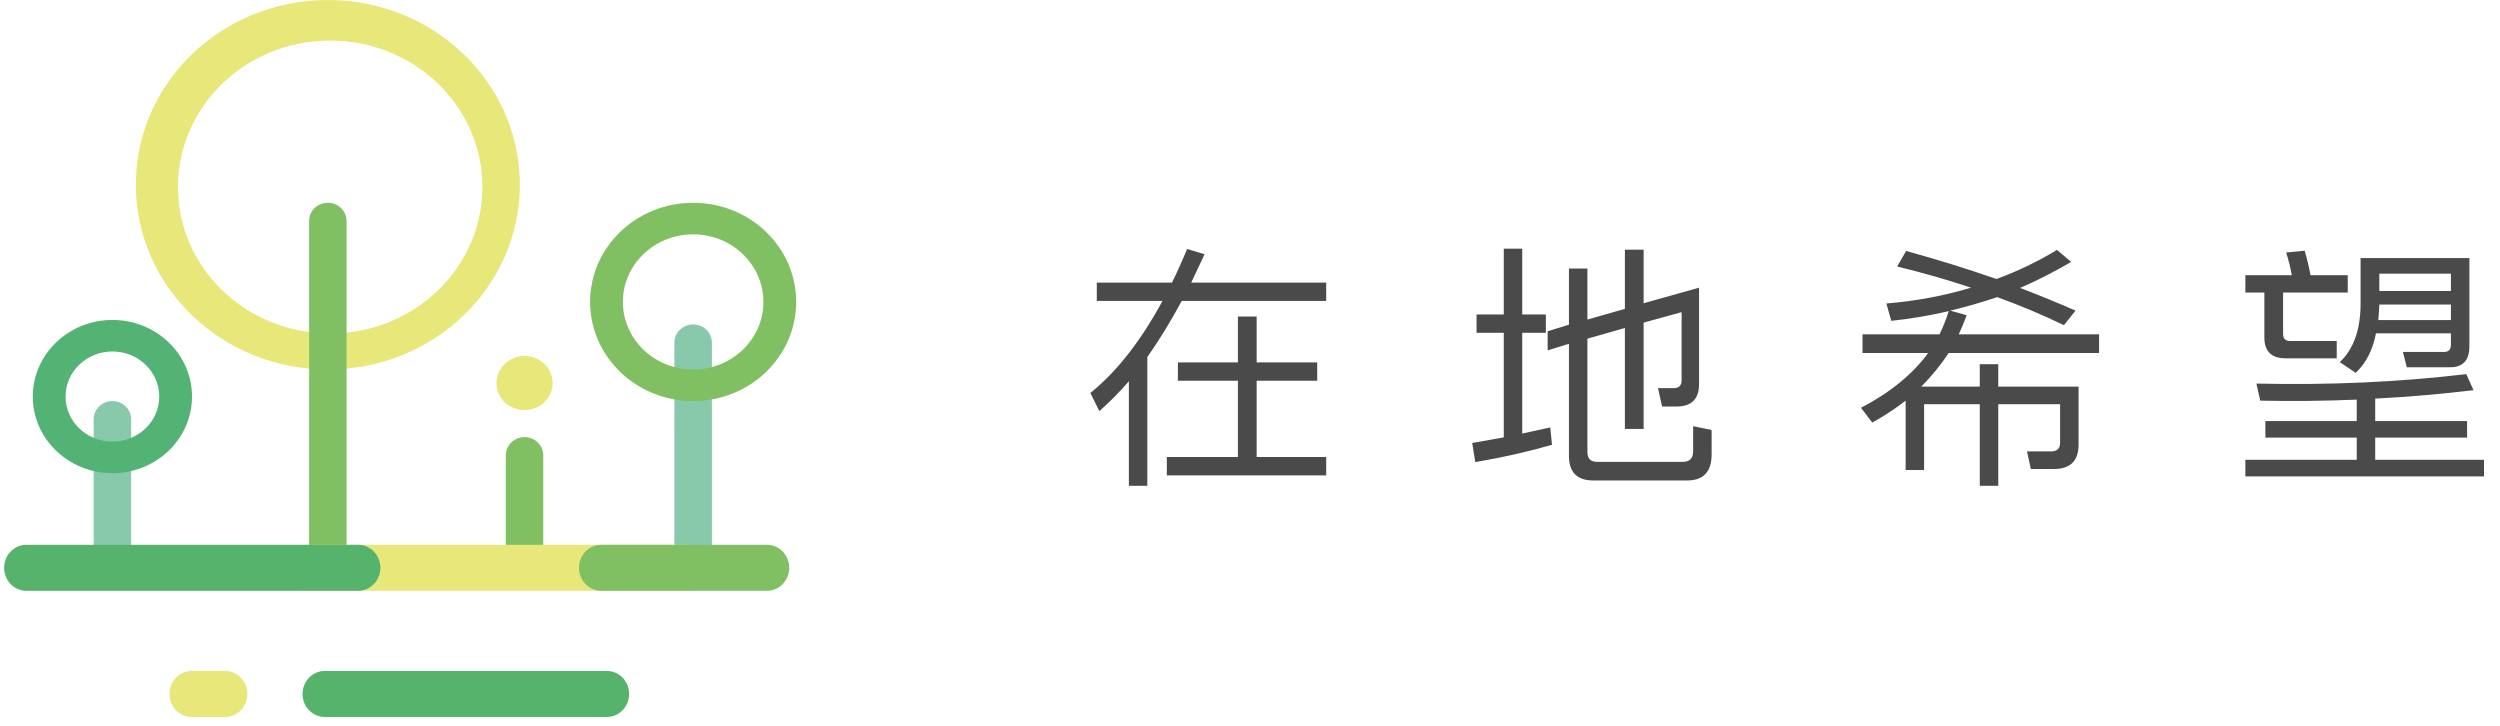 <?xml version="1.0" encoding="UTF-8" standalone="no"?>
<svg width="155px" height="45px" viewBox="0 0 155 45" version="1.1" xmlns="http://www.w3.org/2000/svg" xmlns:xlink="http://www.w3.org/1999/xlink" xmlns:sketch="http://www.bohemiancoding.com/sketch/ns">
    <!-- Generator: Sketch 3.3.2 (12043) - http://www.bohemiancoding.com/sketch -->
    <title>logo-small</title>
    <desc>Created with Sketch.</desc>
    <defs></defs>
    <g id="Page-1" stroke="none" stroke-width="1" fill="none" fill-rule="evenodd" sketch:type="MSPage">
        <g id="logo-small" sketch:type="MSLayerGroup">
            <g id="logo_white_small" transform="translate(67.126, 14.595)" fill="#4A4A4A" sketch:type="MSShapeGroup">
                <path d="M15.098,4.063 L6.141,4.063 C5.441,5.36 4.73,6.519 4.009,7.542 L4.009,15.526 L2.864,15.526 L2.864,9.044 C2.259,9.739 1.649,10.356 1.034,10.894 L0.477,9.771 C2.111,8.454 3.601,6.551 4.948,4.063 L0.875,4.063 L0.875,2.925 L5.537,2.925 C5.855,2.282 6.168,1.586 6.475,0.838 L7.557,1.17 C7.271,1.771 6.995,2.356 6.73,2.925 L15.098,2.925 L15.098,4.063 Z M15.098,14.878 L5.218,14.878 L5.218,13.74 L9.625,13.74 L9.625,9.012 L5.903,9.012 L5.903,7.874 L9.625,7.874 L9.625,5.028 L10.787,5.028 L10.787,7.874 L14.541,7.874 L14.541,9.012 L10.787,9.012 L10.787,13.74 L15.098,13.74 L15.098,14.878 Z M26.108,12.522 L26.108,6.04 L24.421,6.04 L24.421,4.901 L26.108,4.901 L26.108,0.822 L27.253,0.822 L27.253,4.901 L28.717,4.901 L28.717,6.04 L27.253,6.04 L27.253,12.285 C27.847,12.159 28.425,12.032 28.988,11.906 L29.099,12.981 C27.656,13.402 26.071,13.761 24.342,14.056 L24.151,12.87 C24.809,12.754 25.461,12.638 26.108,12.522 L26.108,12.522 Z M37.849,13.392 L37.849,11.826 L38.995,12.064 L38.995,13.566 C38.995,14.651 38.491,15.194 37.483,15.194 L31.66,15.194 C30.653,15.194 30.149,14.688 30.149,13.676 L30.149,6.72 L28.828,7.131 L28.828,5.945 L30.149,5.534 L30.149,2.055 L31.294,2.055 L31.294,5.218 L33.617,4.554 L33.617,0.885 L34.779,0.885 L34.779,4.206 L38.215,3.241 L38.215,9.218 C38.215,10.145 37.748,10.609 36.815,10.609 L35.924,10.609 L35.67,9.471 L36.64,9.471 C36.969,9.471 37.133,9.307 37.133,8.981 L37.133,4.759 L34.779,5.407 L34.779,12 L33.617,12 L33.617,5.739 L31.294,6.403 L31.294,13.439 C31.294,13.84 31.496,14.04 31.899,14.04 L37.197,14.04 C37.632,14.04 37.849,13.824 37.849,13.392 L37.849,13.392 Z M63.018,7.289 L53.695,7.289 C53.197,8.037 52.629,8.733 51.993,9.376 L55.62,9.376 L55.62,7.984 L56.766,7.984 L56.766,9.376 L61.746,9.376 L61.746,12.965 C61.746,13.977 61.237,14.483 60.218,14.483 L58.786,14.483 L58.548,13.392 L60.043,13.392 C60.415,13.392 60.6,13.213 60.6,12.854 L60.6,10.467 L56.766,10.467 L56.766,15.526 L55.62,15.526 L55.62,10.467 L52.168,10.467 L52.168,14.546 L51.023,14.546 L51.023,10.245 C50.386,10.741 49.697,11.194 48.954,11.605 L48.254,10.688 C50.057,9.75 51.447,8.617 52.423,7.289 L48.35,7.289 L48.35,6.135 L53.123,6.135 C53.345,5.681 53.536,5.202 53.695,4.696 C52.529,4.97 51.341,5.17 50.132,5.297 L49.829,4.221 C51.643,4.074 53.393,3.747 55.079,3.241 C53.595,2.746 52.067,2.308 50.497,1.929 L51.054,0.964 C53.006,1.502 54.873,2.082 56.655,2.704 C57.949,2.229 59.2,1.629 60.409,0.901 L61.284,1.644 C60.245,2.256 59.19,2.793 58.118,3.257 C59.306,3.71 60.452,4.179 61.555,4.664 L60.839,5.565 C59.502,4.922 58.124,4.343 56.702,3.826 C55.737,4.153 54.767,4.432 53.791,4.664 L54.809,4.949 C54.661,5.349 54.496,5.745 54.316,6.135 L63.018,6.135 L63.018,7.289 Z M72.771,9.186 C77.268,9.291 81.606,9.096 85.785,8.601 L86.231,9.597 C84.205,9.84 82.174,10.014 80.137,10.119 L80.137,11.51 L85.833,11.51 L85.833,12.538 L80.137,12.538 L80.137,13.914 L86.883,13.914 L86.883,14.941 L72.087,14.941 L72.087,13.914 L78.992,13.914 L78.992,12.538 L73.328,12.538 L73.328,11.51 L78.992,11.51 L78.992,10.182 C76.998,10.266 75.004,10.288 73.01,10.245 L72.771,9.186 Z M79.23,1.407 L85.976,1.407 L85.976,6.878 C85.976,7.742 85.578,8.174 84.783,8.174 L82.094,8.174 L81.856,7.226 L84.401,7.226 C84.687,7.226 84.831,7.078 84.831,6.783 L84.831,6.071 L80.185,6.071 C79.984,7.104 79.565,7.921 78.928,8.522 L77.942,7.858 C78.801,7.046 79.23,5.834 79.23,4.221 L79.23,1.407 Z M80.328,5.249 L84.831,5.249 L84.831,4.285 L80.392,4.285 C80.381,4.601 80.36,4.922 80.328,5.249 L80.328,5.249 Z M84.831,2.372 L80.392,2.372 L80.392,3.447 L84.831,3.447 L84.831,2.372 Z M78.435,3.542 L74.426,3.542 L74.426,6.103 C74.426,6.398 74.569,6.546 74.855,6.546 L77.751,6.546 L77.751,7.621 L74.585,7.621 C73.704,7.621 73.264,7.189 73.264,6.324 L73.264,3.542 L72.087,3.542 L72.087,2.466 L74.967,2.466 C74.882,2.003 74.765,1.534 74.617,1.059 L75.762,0.949 C75.911,1.455 76.033,1.961 76.128,2.466 L78.435,2.466 L78.435,3.542 Z" id="在地希望"></path>
            </g>
            <g id="Group" sketch:type="MSShapeGroup">
                <path d="M20.326,22.91 C26.901,22.91 32.231,17.781 32.231,11.455 C32.231,5.129 26.901,0 20.326,0 C13.751,0 8.421,5.129 8.421,11.455 C8.421,17.781 13.751,22.91 20.326,22.91 L20.326,22.91 Z M20.471,20.675 C15.259,20.675 11.034,16.61 11.034,11.595 C11.034,6.58 15.259,2.515 20.471,2.515 C25.683,2.515 29.908,6.58 29.908,11.595 C29.908,16.61 25.683,20.675 20.471,20.675 L20.471,20.675 Z" id="Shape" fill="#E7E879"></path>
                <ellipse id="Oval-53" fill="#E7E879" cx="32.522" cy="23.748" rx="1.742" ry="1.676"></ellipse>
                <path d="M44.136,21.233 C44.136,20.616 43.616,20.116 42.975,20.116 C42.334,20.116 41.814,20.616 41.814,21.233 L41.814,33.807 C41.814,34.424 42.334,34.924 42.975,34.924 C43.616,34.924 44.136,34.424 44.136,33.807 L44.136,21.233 Z" id="Shape" fill="#88C8AB"></path>
                <path d="M33.683,28.233 C33.683,27.608 33.163,27.101 32.522,27.101 C31.88,27.101 31.36,27.608 31.36,28.233 L31.36,34.071 C31.36,34.696 31.88,35.203 32.522,35.203 C33.163,35.203 33.683,34.696 33.683,34.071 L33.683,28.233 Z" id="Shape" fill="#81BF63"></path>
                <path d="M21.487,13.697 C21.487,13.076 20.967,12.573 20.326,12.573 C19.685,12.573 19.165,13.076 19.165,13.697 L19.165,34.079 C19.165,34.7 19.685,35.203 20.326,35.203 C20.967,35.203 21.487,34.7 21.487,34.079 L21.487,13.697 Z" id="Shape" fill="#81BF63"></path>
                <path d="M8.13,25.998 C8.13,25.373 7.61,24.866 6.969,24.866 C6.327,24.866 5.807,25.373 5.807,25.998 L5.807,34.071 C5.807,34.696 6.327,35.203 6.969,35.203 C7.61,35.203 8.13,34.696 8.13,34.071 L8.13,25.998 Z" id="Shape" fill="#88C8AB"></path>
                <path d="M6.969,29.336 C9.695,29.336 11.905,27.21 11.905,24.586 C11.905,21.963 9.695,19.837 6.969,19.837 C4.243,19.837 2.033,21.963 2.033,24.586 C2.033,27.21 4.243,29.336 6.969,29.336 L6.969,29.336 Z M4.065,24.586 C4.065,23.043 5.365,21.792 6.969,21.792 C8.573,21.792 9.873,23.043 9.873,24.586 C9.873,26.129 8.573,27.38 6.969,27.38 C5.365,27.38 4.065,26.129 4.065,24.586 Z" id="Shape" fill="#53B375"></path>
                <path d="M42.975,24.866 C46.503,24.866 49.363,22.114 49.363,18.719 C49.363,15.324 46.503,12.573 42.975,12.573 C39.447,12.573 36.587,15.324 36.587,18.719 C36.587,22.114 39.447,24.866 42.975,24.866 L42.975,24.866 Z M42.975,22.91 C40.569,22.91 38.619,21.034 38.619,18.719 C38.619,16.405 40.569,14.528 42.975,14.528 C45.381,14.528 47.331,16.405 47.331,18.719 C47.331,21.034 45.381,22.91 42.975,22.91 L42.975,22.91 Z" id="Shape" fill="#81BF63"></path>
                <path d="M32.172,23.48 C32.172,22.718 31.534,22.1 30.746,22.1 C29.958,22.1 29.319,22.718 29.319,23.48 L29.319,46.928 C29.319,47.691 29.958,48.309 30.746,48.309 C31.534,48.309 32.172,47.691 32.172,46.928 L32.172,23.48 Z" id="Shape" fill="#E7E879" transform="translate(30.746, 35.204) rotate(-270) translate(-30.746, -35.204) "></path>
                <path d="M13.345,24.92 C13.345,24.158 12.707,23.54 11.919,23.54 C11.131,23.54 10.492,24.158 10.492,24.92 L10.492,45.488 C10.492,46.25 11.131,46.868 11.919,46.868 C12.707,46.868 13.345,46.25 13.345,45.488 L13.345,24.92 Z" id="Shape" fill="#55B36C" transform="translate(11.919, 35.204) rotate(-270) translate(-11.919, -35.204) "></path>
                <path d="M30.309,34.282 C30.309,33.519 29.67,32.901 28.882,32.901 C28.094,32.901 27.456,33.519 27.456,34.282 L27.456,51.769 C27.456,52.531 28.094,53.149 28.882,53.149 C29.67,53.149 30.309,52.531 30.309,51.769 L30.309,34.282 Z" id="Shape" fill="#55B36C" transform="translate(28.882, 43.025) rotate(-270) translate(-28.882, -43.025) "></path>
                <path d="M14.349,41.989 C14.349,41.227 13.71,40.609 12.922,40.609 C12.134,40.609 11.496,41.227 11.496,41.989 L11.496,44.061 C11.496,44.823 12.134,45.441 12.922,45.441 C13.71,45.441 14.349,44.823 14.349,44.061 L14.349,41.989 Z" id="Shape" fill="#E7E879" transform="translate(12.922, 43.025) rotate(-270) translate(-12.922, -43.025) "></path>
                <path d="M43.84,30.068 C43.84,29.305 43.202,28.687 42.414,28.687 C41.626,28.687 40.987,29.305 40.987,30.068 L40.987,40.341 C40.987,41.103 41.626,41.721 42.414,41.721 C43.202,41.721 43.84,41.103 43.84,40.341 L43.84,30.068 Z" id="Shape" fill="#81BF63" transform="translate(42.414, 35.204) rotate(-270) translate(-42.414, -35.204) "></path>
            </g>
        </g>
    </g>
</svg>